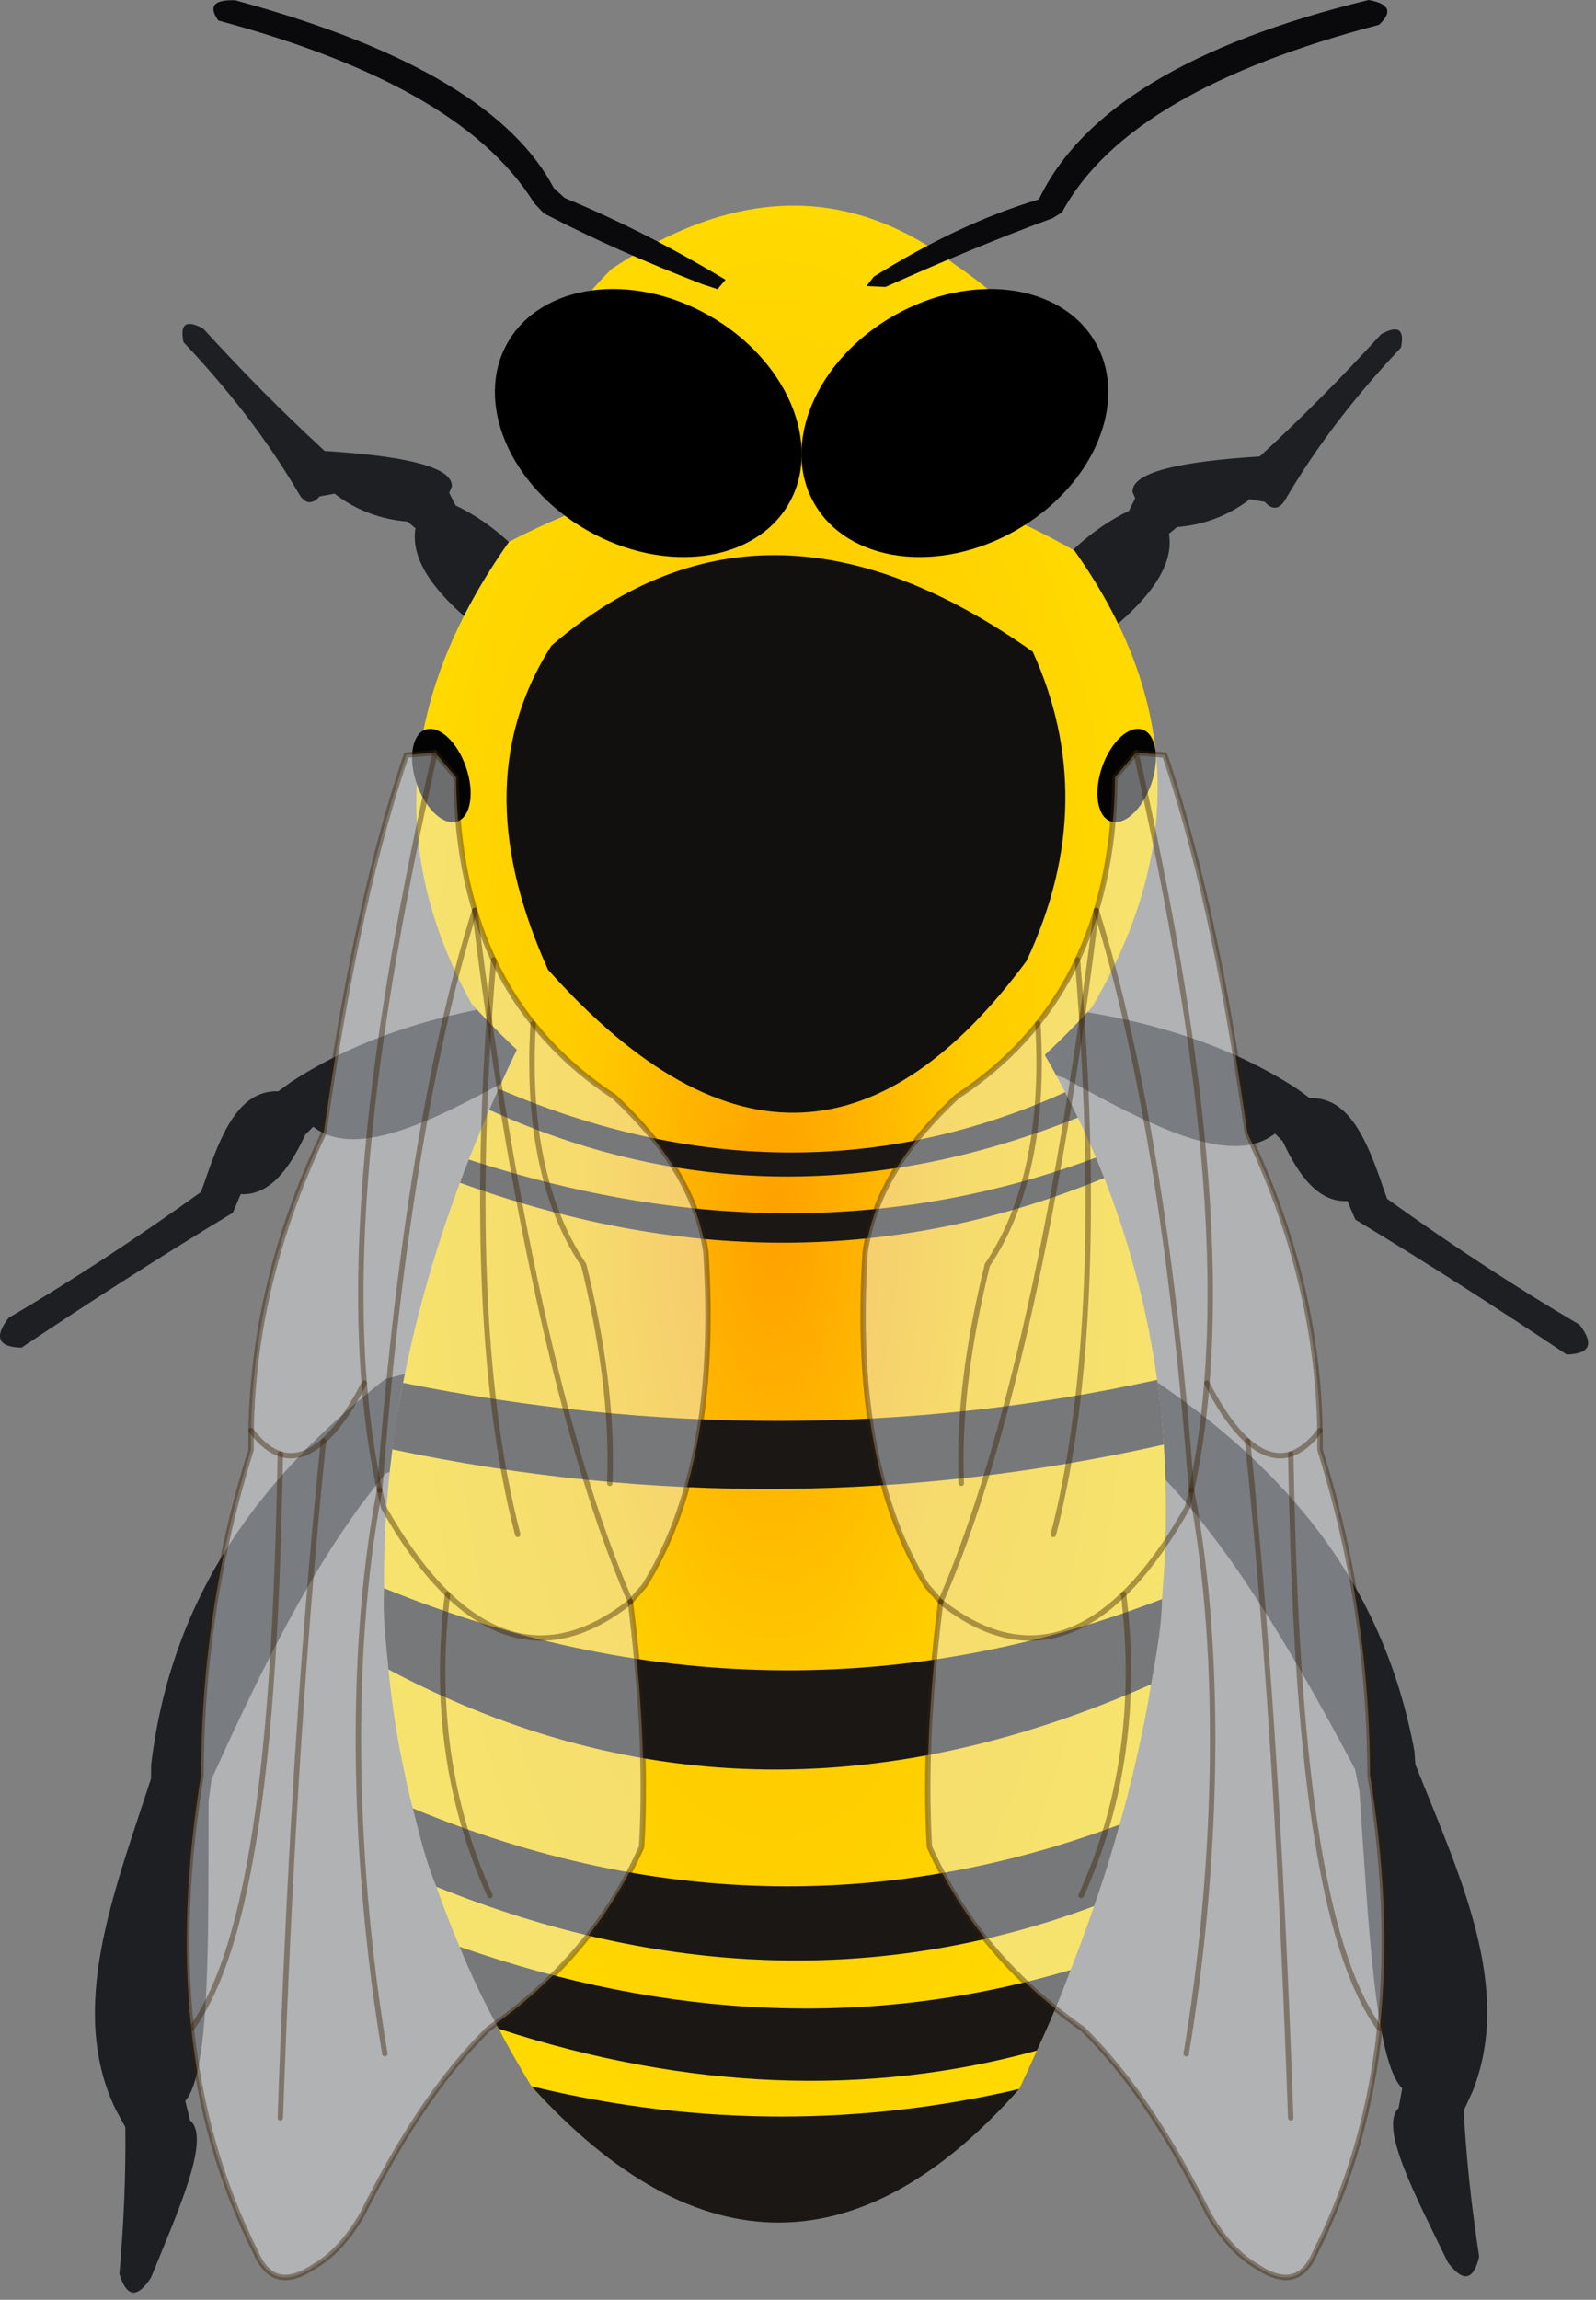 <?xml version="1.0" encoding="UTF-8" standalone="no"?><!DOCTYPE svg PUBLIC "-//W3C//DTD SVG 1.1//EN" "http://www.w3.org/Graphics/SVG/1.1/DTD/svg11.dtd"><svg width="100%" height="100%" viewBox="0 0 177 255" version="1.1" xmlns="http://www.w3.org/2000/svg" xmlns:xlink="http://www.w3.org/1999/xlink" xml:space="preserve" xmlns:serif="http://www.serif.com/" style="fill-rule:evenodd;clip-rule:evenodd;stroke-linecap:round;stroke-linejoin:round;stroke-miterlimit:1.5;"><rect x="0" y="0" width="177" height="255" fill="#808080" stroke="none"/><g id="drone"><g id="legs"><path id="front-right" d="M115.08,65.322c2.845,-3.657 6.081,-6.748 10.122,-8.676l0.698,-1.396l-0.299,-0.698c-0.097,-2.215 5.356,-3.387 14.111,-3.939c4.661,-4.287 9.139,-8.821 13.463,-13.563c1.75,-0.958 2.645,-0.693 2.194,1.496c-4.796,5.087 -9.203,10.633 -12.914,17.003c-0.618,0.908 -1.337,1.043 -2.194,0.1l-1.646,-0.299c-2.429,1.863 -5.135,2.851 -8.077,3.091l-0.898,0.748c0.668,3.909 -2.824,8.067 -8.676,12.366c-2.116,0.609 -3.867,0.094 -5.285,-1.446c-1.065,-1.694 -1.186,-3.28 -0.599,-4.787Z" style="fill:#1d1f23;"/><path id="front-left" d="M60.638,64.714c-2.845,-3.657 -6.08,-6.749 -10.122,-8.677l-0.698,-1.396l0.299,-0.698c0.098,-2.214 -5.355,-3.387 -14.111,-3.939c-4.66,-4.287 -9.139,-8.82 -13.462,-13.562c-1.751,-0.959 -2.645,-0.693 -2.194,1.495c4.795,5.087 9.203,10.633 12.914,17.004c0.618,0.907 1.336,1.042 2.194,0.099l1.645,-0.299c2.43,1.863 5.136,2.851 8.078,3.092l0.898,0.747c-0.668,3.909 2.824,8.067 8.676,12.366c2.115,0.61 3.866,0.094 5.285,-1.446c1.065,-1.693 1.186,-3.28 0.598,-4.786Z" style="fill:#1d1f23;"/><path id="mid-right" d="M116.216,111.629c10.814,1.244 20.117,4.189 27.658,9.115l1.386,1.02c4.402,-0.167 6.392,4.782 8.201,10.116l0.383,1.053c7.069,5.072 14.177,9.752 21.334,13.952c1.642,2.14 1.164,3.241 -1.433,3.303c-7.605,-5.094 -15.391,-10.093 -23.436,-14.958l-0.872,-2.057c-3.183,0.147 -5.353,-2.705 -7.168,-6.607l-0.872,-0.873c-4.982,3.869 -14.153,-1.097 -23.373,-6.17l-5.485,-1.683l-0.125,-3.927l3.802,-2.284Z" style="fill:#1d1f23;"/><path id="mid-left" d="M59.916,110.868c-10.815,1.244 -20.117,4.189 -27.658,9.115l-1.386,1.02c-4.402,-0.167 -6.392,4.783 -8.202,10.116l-0.382,1.053c-7.069,5.072 -14.177,9.752 -21.335,13.952c-1.641,2.14 -1.163,3.241 1.434,3.303c7.605,-5.094 15.391,-10.093 23.435,-14.958l0.873,-2.057c3.183,0.147 5.353,-2.705 7.168,-6.607l0.872,-0.872c4.982,3.868 14.152,-1.098 23.373,-6.171l5.485,-1.683l0.125,-3.926l-3.802,-2.285Z" style="fill:#1d1f23;"/><path id="back-right" d="M120.822,151.771l7.304,1.339c14.251,9.691 25.226,22.174 28.73,41.024l0.112,1.507c4.91,12.338 10.914,24.771 6.334,36.283l-0.972,2.097c0.282,5.341 0.876,10.744 1.715,16.195c-0.639,2.702 -1.81,2.847 -3.471,0.638c-3.463,-7.156 -7.682,-14.982 -5.465,-17.112l0.399,-2.194c-3.036,-2.947 -3.763,-18.65 -4.745,-32.951l-0.487,-2.435c-7.503,-14.14 -14.152,-24.95 -21.522,-32.624l-8.181,-1.753l-5.064,-4.87l5.313,-5.144Z" style="fill:#1d1f23;"/><path id="back-left" d="M49.96,151.078l-7.201,1.812c-13.589,10.6 -23.728,23.771 -25.996,42.809l-0.014,1.511c-4.095,12.631 -9.277,25.429 -3.957,36.619l1.107,2.028c0.066,5.349 -0.174,10.779 -0.657,16.273c0.814,2.654 1.992,2.723 3.505,0.411c2.989,-7.367 6.69,-15.451 4.339,-17.433l-0.541,-2.163c2.838,-3.138 2.54,-18.855 2.588,-33.189l0.327,-2.462c6.566,-14.599 12.498,-25.819 19.352,-33.957l8.049,-2.282l4.736,-5.189l-5.637,-4.788Z" style="fill:#1d1f23;"/></g><g id="body"><path id="head-outline" d="M67.836,29.822c13.955,-9.334 26.618,-9.223 38.098,-0.468c12.564,8.565 15.05,17.516 8.881,26.801c-17.815,5.59 -35.528,5.755 -53.134,0.234c-3.919,-9.996 -1.758,-18.831 6.155,-26.567Z" style="fill:url(#_Radial1);"/><path id="butt-outline" d="M59.199,112.612c-21.335,41.835 -22.861,81.558 -0.267,118.708c18.657,20.545 36.646,19.142 54.103,0.304c20.628,-43.718 22.204,-82.926 1.521,-116.865c-17.693,-22.973 -36.044,-26.656 -55.357,-2.147Z" style="fill:url(#_Radial2);"/><path id="middle-outline" d="M56.456,60.07c21.22,-10.997 42.12,-10.761 62.693,0.974c11.02,15.475 12.801,32.202 1.948,50.641c-22.585,24.745 -45.506,25.052 -68.78,-0.365c-9.711,-17.557 -7.629,-34.61 4.139,-51.25Z" style="fill:url(#_Radial3);"/></g><g id="higher-body"><path id="back" d="M61.164,71.58c16.186,-13.953 34.059,-12.988 53.369,0.681c4.912,10.816 4.958,22.211 -0.682,34.281c-15.569,21.043 -33.046,23.466 -53.076,0.974c-5.764,-12.81 -6.633,-24.929 0.389,-35.936Z" style="fill:#12100e;"/><path id="left-eye" d="M78.697,35.018c8.608,4.924 12.548,14.248 8.796,20.808c-3.753,6.561 -13.788,7.89 -22.395,2.966c-8.607,-4.923 -12.548,-14.247 -8.795,-20.808c3.753,-6.56 13.787,-7.889 22.394,-2.966Z"/><path id="right-eye" d="M99.098,35.018c-8.607,4.924 -12.548,14.248 -8.795,20.808c3.753,6.561 13.787,7.89 22.394,2.966c8.608,-4.923 12.548,-14.247 8.796,-20.808c-3.753,-6.56 -13.788,-7.889 -22.395,-2.966Z"/><path id="right-antenna" d="M96.906,30.677c6.125,-3.828 12.23,-6.753 18.308,-8.57c4.726,-9.899 16.834,-17.295 36.565,-22.107c2.371,0.418 2.651,1.361 1.157,2.749c-18.065,4.74 -30.18,11.534 -35.153,20.793l-1.038,0.648c-6.407,2.34 -12.526,4.941 -18.549,7.629l-2.094,-0.1l0.804,-1.042Z" style="fill:#0a0a0d;"/><path id="left-antenna" d="M80.464,31.021c-5.463,-3.286 -11.321,-6.36 -17.85,-9.075l-1.197,-1.097c-4.356,-8.259 -15.241,-15.356 -35.327,-20.817c-2.255,-0.075 -3.068,0.578 -1.87,2.244c16.731,4.519 29.243,10.902 35.028,20.256l1.06,1.122c5.627,2.928 11.511,5.512 17.576,7.854l1.683,0.56l0.897,-1.047Z" style="fill:#0a0a0d;"/><path id="stripe-1" d="M55.3,120.722c21.384,9.23 42.749,9.479 62.828,0.373c0.495,0.938 0.962,1.879 1.41,2.821c-21.973,8.804 -43.947,8.9 -65.273,-0.855c0.333,-0.774 0.678,-1.553 1.035,-2.339Z" style="fill:#1a1715;"/><path id="stripe-2" d="M51.99,128.569c24.66,8.033 47.745,7.923 69.549,-0.218c0.322,0.751 0.629,1.505 0.922,2.26c-22.335,9.188 -45.995,9.762 -71.454,0.528c0.317,-0.859 0.646,-1.716 0.983,-2.57Z" style="fill:#1a1715;"/><path id="stripe-3" d="M44.702,153.331c27.847,5.592 55.754,5.774 83.628,-0.333c0.353,2.323 0.581,4.705 0.74,7.177c-28.11,6.316 -56.758,6.612 -85.556,0.531c0.229,-2.375 0.725,-4.93 1.188,-7.375Z" style="fill:#1a1715;"/><path id="stripe-4" d="M42.592,176.096c30.107,12.318 59.493,11.559 86.274,1.208c-0.026,3.004 -0.615,6.037 -1.2,9.448c-28.423,12.62 -56.799,13.119 -84.587,-1.642c-0.255,-2.899 -0.661,-5.875 -0.487,-9.014Z" style="fill:#1a1715;"/><path id="stripe-5" d="M45.777,200.503c27.419,11.385 53.683,11.054 78.395,1.8c-0.838,3.012 -1.772,6.028 -2.837,9.049c-23.71,8.84 -48.258,7.81 -72.933,-2.147c-1.176,-2.826 -1.851,-5.672 -2.625,-8.702Z" style="fill:#1a1715;"/><path id="stripe-6" d="M50.969,215.85c23.255,8.148 45.943,9.053 67.767,2.571c-1.135,3.031 -2.384,6.011 -3.744,8.941c-18.72,5.165 -38.877,4.373 -59.686,-2.413c-1.613,-2.97 -3.077,-5.997 -4.337,-9.099Z" style="fill:#1a1715;"/><path id="stripe-7" d="M58.932,231.32c18.852,4.59 37.15,4.266 54.103,0.304c-17.249,19.485 -35.598,20.115 -54.103,-0.304Z" style="fill:#1a1715;"/></g><g id="wings"><g id="left-wing"><path id="left-wing-joint" d="M47.18,80.901c1.503,-0.523 3.517,1.333 4.494,4.142c0.977,2.808 0.55,5.513 -0.953,6.036c-1.504,0.523 -3.518,-1.333 -4.495,-4.142c-0.977,-2.808 -0.549,-5.513 0.954,-6.036Z" style="fill:#030304;"/><path id="left-wing-outline" d="M50.582,86.184c0.131,16.571 6.335,28.071 17.525,35.407c5.195,4.88 9.159,10.347 10.179,17.22c1.059,16.507 -1.516,28.469 -6.821,37.019l-1.552,1.766c1.135,9.123 1.765,18.199 1.25,27.17c-3.565,8.005 -9.182,14.764 -16.988,20.196c-5.67,5.569 -10.091,12.773 -14.027,20.612c-1.446,2.488 -3.17,4.496 -5.331,5.748c-2.782,1.844 -5.046,1.737 -6.458,-1.591c-7.873,-15.664 -9.223,-33.524 -6.06,-52.905c0.026,-12.461 1.901,-24.483 5.551,-36.081c-0.148,-11.266 2.254,-22.926 8.049,-35.11c2.124,-14.808 4.815,-29.105 9.159,-41.91l3.192,-0.277l2.332,2.736Z" style="fill:#ecf0f4;fill-opacity:0.447;stroke:#382000;stroke-opacity:0.404;stroke-width:0.6px;"/><path d="M48.25,83.448c-6.825,30.145 -11.294,60.983 -5.712,83.688c7.85,13.943 17.082,18.646 27.375,10.46" style="fill:none;stroke:#382000;stroke-opacity:0.404;stroke-width:0.6px;"/><path d="M52.649,100.938c-5.364,17.136 -8.705,39.784 -10.553,64.288" style="fill:none;stroke:#382000;stroke-opacity:0.404;stroke-width:0.6px;"/><path d="M54.742,106.418c-2.142,25.83 -1.497,47.666 2.673,63.716" style="fill:none;stroke:#382000;stroke-opacity:0.404;stroke-width:0.6px;"/><path d="M59.132,113.494c-0.583,9.654 0.643,19.405 5.61,26.776c1.972,8.06 3.202,16.126 2.886,24.202" style="fill:none;stroke:#382000;stroke-opacity:0.404;stroke-width:0.6px;"/><path d="M52.649,100.938c3.818,31.323 9.789,59.597 17.264,76.658" style="fill:none;stroke:#382000;stroke-opacity:0.404;stroke-width:0.6px;"/><path d="M27.853,158.614c4.318,5.721 8.851,2.004 12.537,-5.264" style="fill:none;stroke:#382000;stroke-opacity:0.404;stroke-width:0.6px;"/><path d="M31.091,161.22c-0.462,24.951 -1.982,52.915 -9.871,63.728" style="fill:none;stroke:#382000;stroke-opacity:0.404;stroke-width:0.6px;"/><path d="M35.872,159.781c-2.551,24.922 -3.903,50.095 -4.782,75.036" style="fill:none;stroke:#382000;stroke-opacity:0.404;stroke-width:0.6px;"/><path d="M42.096,165.226c-3.679,19.21 -2.697,42.988 0.586,62.485" style="fill:none;stroke:#382000;stroke-opacity:0.404;stroke-width:0.6px;"/><path d="M49.629,176.769c-1.455,11.905 0.03,23.113 4.71,33.401" style="fill:none;stroke:#382000;stroke-opacity:0.404;stroke-width:0.6px;"/></g><g id="right-wing"><path id="right-wing-joint" d="M126.721,80.901c-1.504,-0.523 -3.518,1.333 -4.495,4.142c-0.977,2.808 -0.549,5.513 0.954,6.036c1.503,0.523 3.517,-1.333 4.494,-4.142c0.977,-2.808 0.55,-5.513 -0.953,-6.036Z" style="fill:#030304;"/><path id="right-wing-outline" d="M123.653,86.184c-0.132,16.571 -6.335,28.071 -17.525,35.407c-5.195,4.88 -9.16,10.347 -10.179,17.22c-1.06,16.507 1.516,28.469 6.821,37.019l1.552,1.766c-1.135,9.123 -1.765,18.199 -1.25,27.17c3.565,8.005 9.182,14.764 16.988,20.196c5.67,5.569 10.09,12.773 14.027,20.612c1.446,2.488 3.17,4.496 5.331,5.748c2.782,1.844 5.046,1.737 6.458,-1.591c7.873,-15.664 9.222,-33.524 6.06,-52.905c-0.026,-12.461 -1.901,-24.483 -5.551,-36.081c0.147,-11.266 -2.254,-22.926 -8.049,-35.11c-2.124,-14.808 -4.815,-29.105 -9.159,-41.91l-3.192,-0.277l-2.332,2.736Z" style="fill:#ecf0f4;fill-opacity:0.447;stroke:#382000;stroke-opacity:0.404;stroke-width:0.6px;"/><path d="M125.985,83.448c6.825,30.145 11.294,60.983 5.712,83.688c-7.85,13.943 -17.082,18.646 -27.375,10.46" style="fill:none;stroke:#382000;stroke-opacity:0.404;stroke-width:0.6px;"/><path d="M121.586,100.938c5.364,17.136 8.705,39.784 10.553,64.288" style="fill:none;stroke:#382000;stroke-opacity:0.404;stroke-width:0.6px;"/><path d="M119.493,106.418c2.142,25.83 1.497,47.666 -2.673,63.716" style="fill:none;stroke:#382000;stroke-opacity:0.404;stroke-width:0.6px;"/><path d="M115.103,113.494c0.583,9.654 -0.643,19.405 -5.61,26.776c-1.972,8.06 -3.202,16.126 -2.886,24.202" style="fill:none;stroke:#382000;stroke-opacity:0.404;stroke-width:0.6px;"/><path d="M121.586,100.938c-3.818,31.323 -9.789,59.597 -17.264,76.658" style="fill:none;stroke:#382000;stroke-opacity:0.404;stroke-width:0.6px;"/><path d="M146.382,158.614c-4.318,5.721 -8.851,2.004 -12.537,-5.264" style="fill:none;stroke:#382000;stroke-opacity:0.404;stroke-width:0.6px;"/><path d="M143.144,161.22c0.462,24.951 1.982,52.915 9.871,63.728" style="fill:none;stroke:#382000;stroke-opacity:0.404;stroke-width:0.6px;"/><path d="M138.363,159.781c2.551,24.922 3.903,50.095 4.782,75.036" style="fill:none;stroke:#382000;stroke-opacity:0.404;stroke-width:0.6px;"/><path d="M132.139,165.226c3.679,19.21 2.696,42.988 -0.586,62.485" style="fill:none;stroke:#382000;stroke-opacity:0.404;stroke-width:0.6px;"/><path d="M124.606,176.769c1.455,11.905 -0.03,23.113 -4.71,33.401" style="fill:none;stroke:#382000;stroke-opacity:0.404;stroke-width:0.6px;"/></g></g></g><defs><radialGradient id="_Radial1" cx="0" cy="0" r="1" gradientUnits="userSpaceOnUse" gradientTransform="matrix(43.362,0,0,111.72,85.947,134.524)"><stop offset="0" style="stop-color:#ffa000;stop-opacity:1"/><stop offset="0.5" style="stop-color:#ffcb00;stop-opacity:1"/><stop offset="1" style="stop-color:#ffd900;stop-opacity:1"/></radialGradient><radialGradient id="_Radial2" cx="0" cy="0" r="1" gradientUnits="userSpaceOnUse" gradientTransform="matrix(43.362,0,0,111.72,85.947,134.524)"><stop offset="0" style="stop-color:#ffa000;stop-opacity:1"/><stop offset="0.5" style="stop-color:#ffcb00;stop-opacity:1"/><stop offset="1" style="stop-color:#ffd900;stop-opacity:1"/></radialGradient><radialGradient id="_Radial3" cx="0" cy="0" r="1" gradientUnits="userSpaceOnUse" gradientTransform="matrix(43.362,0,0,111.72,85.947,134.524)"><stop offset="0" style="stop-color:#ffa000;stop-opacity:1"/><stop offset="0.5" style="stop-color:#ffcb00;stop-opacity:1"/><stop offset="1" style="stop-color:#ffd900;stop-opacity:1"/></radialGradient></defs></svg>